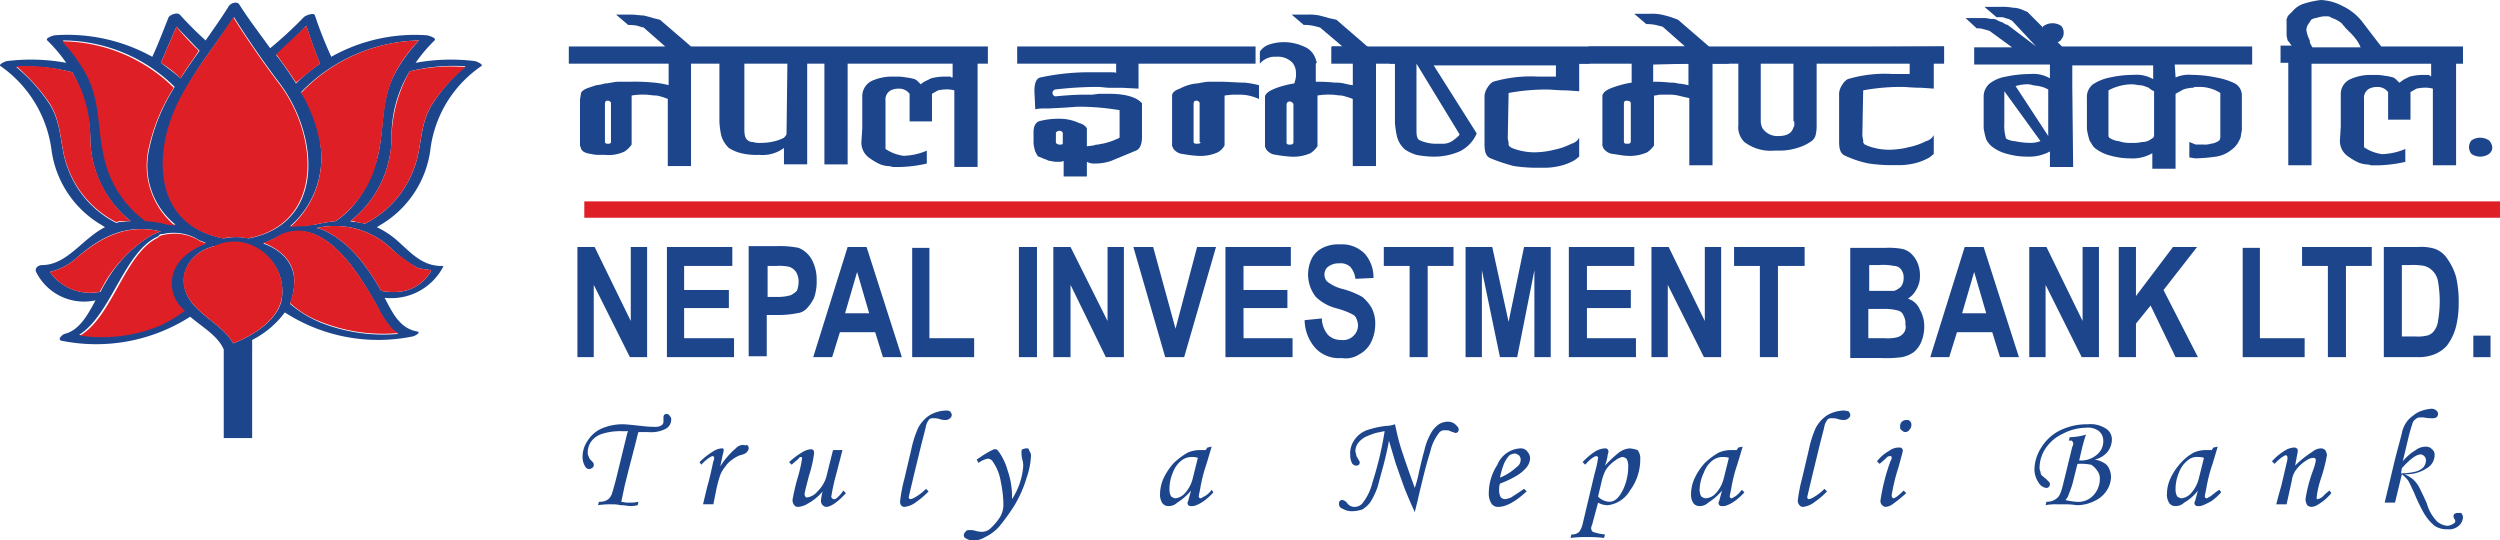 <svg xmlns="http://www.w3.org/2000/svg" viewBox="0 0 306.032 66.159">
  <defs>
    <style>
      .cls-1 {
        fill: #1c458c;
      }

      .cls-2 {
        fill: #de1f26;
      }
    </style>
  </defs>
  <g id="Group_533" data-name="Group 533" transform="translate(0)">
    <g id="Group_211" data-name="Group 211" transform="translate(0)">
      <g id="Group_214" data-name="Group 214" transform="translate(0 0)">
        <path id="Path_66" data-name="Path 66" class="cls-1" d="M58.152,7.363a23.848,23.848,0,0,0-7.269.211A18.789,18.789,0,0,1,53.2,4.835c.316-.316-.843-.632-.948-.632A20.868,20.868,0,0,0,40.559,6.837a50.358,50.358,0,0,1-2-5.057c-.105-.421-1.159,0-1.37.211a48.607,48.607,0,0,1-4.109,3.793C31.71,3.887,30.34,2.1,29.287.41,28.971-.011,28.233.3,28.022.621c-.843,1.37-1.9,2.844-2.844,4.214a44.693,44.693,0,0,1-3.16-3.16c-.316-.316-1.159,0-1.37.316-.632,1.58-1.264,3.266-2,4.846A21.381,21.381,0,0,0,6.742,4.2c-.105,0-1.264.316-.948.632A18.789,18.789,0,0,1,8.112,7.574,23.848,23.848,0,0,0,.842,7.363c-.105,0-1.159.421-.737.632A14.889,14.889,0,0,1,6.321,18.32a12.6,12.6,0,0,0,6.216,9.165c.105.105.211.105.316.211-2.739,1.37-4.635,4.635-7.69,4.635-.421,0-.948.316-.737.843a6.548,6.548,0,0,0,7.269,3.477c-.948,1.791-2,3.687-3.793,4.109-.316.105-.948.737-.316.843a21.336,21.336,0,0,0,15.7-2.95c1.475,1.264,3.371,2.318,4.109,4h0V53.506h3.477V41.5a11.418,11.418,0,0,0,4-3.371,21.071,21.071,0,0,0,15.592,2.95c.211,0,1.264-.527.527-.632-2.107-.421-2.95-2.318-3.9-4.109a7.182,7.182,0,0,0,7.164-3.793c.105-.105-.211-.105-.211-.105-2.423,0-3.793-1.686-5.478-3.16a10.566,10.566,0,0,0-2.423-1.58c.105-.105.211-.105.316-.211a12.6,12.6,0,0,0,6.216-9.165A14.536,14.536,0,0,1,58.89,8c.421-.211-.632-.632-.737-.632M51.3,4.835a19.511,19.511,0,0,0-3.055,4.214c-1.686,3.371-1.159,6.532-2,10.008-.843,3.055-2.423,6.11-5.162,7.9a21.094,21.094,0,0,0-2.528.421c-.316,0-.843.105-1.264.105a10.221,10.221,0,0,0-1.791.105,11.115,11.115,0,0,0,3.793-9.481,14.538,14.538,0,0,0-2.423-6.953A20.77,20.77,0,0,1,51.3,4.835ZM37.5,3.044c.527,1.58,1.053,3.16,1.686,4.635A21.189,21.189,0,0,0,36.24,10.1a40.837,40.837,0,0,0-2.423-3.477C35.081,5.467,36.345,4.308,37.5,3.044ZM28.655,1.991q2.686,4.267,5.689,8.217c4.741,6.426,5.478,17.067-3.9,18.857a7.457,7.457,0,0,0-3.055,0c-8.744-1.686-8.744-10.956-4.951-17.7C24.125,8.1,26.548,5.151,28.655,1.991ZM21.6,3.149c.948.948,1.9,2,2.844,2.95C23.6,7.258,22.86,8.311,22.123,9.47c-.737-.632-1.58-1.264-2.423-1.9ZM7.69,4.835a19.535,19.535,0,0,1,13.7,5.689,22.94,22.94,0,0,0-3.16,7.8,9.239,9.239,0,0,0,3.266,9.06c-.421,0-.737-.105-.948-.105h0a22.814,22.814,0,0,0-2.634-.421,13.057,13.057,0,0,1-5.057-7.8c-.843-3.477-.421-6.637-2-10.008A24.457,24.457,0,0,0,7.69,4.835Zm.632,15.7C7.269,17.9,7.69,15.054,6,12.525A20.051,20.051,0,0,0,2,8.1a21.326,21.326,0,0,1,6.848.632,17.532,17.532,0,0,1,2.212,8.007,12.987,12.987,0,0,0,4.951,10.219c-.421,0-.948.105-1.37.105-.105,0-.316.105-.421.105A12.156,12.156,0,0,1,8.322,20.532ZM6.11,33.174a7.6,7.6,0,0,0,3.477-1.9c3.055-2.634,6.11-4,10.113-3.055a6.444,6.444,0,0,0-1.264.527,15.76,15.76,0,0,0-5.478,5.689,11.492,11.492,0,0,0-.632,1.159A6.071,6.071,0,0,1,6.11,33.174ZM19.595,39.6a18.628,18.628,0,0,1-9.9,1.264c3.9-2.423,5.478-10.114,9.587-12.01.105,0,.105,0,.105-.105a.1.1,0,0,0,.105-.105.633.633,0,0,1,.421-.105,5.9,5.9,0,0,1,4.109.527c.105.105.211.105.316.211h0c.316.105.527.211.843.316-2,.737-3.9,2.107-4.214,4.319a4.606,4.606,0,0,0,1.37,3.9A9.47,9.47,0,0,1,19.595,39.6Zm8.955,2.318c-1.159-2.107-3.9-3.266-5.267-5.267-1.9-2.844-.105-5.9,2.95-6.637h.211a5.965,5.965,0,0,1,8.007,6.742C33.817,39.179,30.972,40.97,28.549,41.918Zm17.8-4.214a10.587,10.587,0,0,0,1.686,2.528,3.2,3.2,0,0,0,.737.527,20.812,20.812,0,0,1-9.481-1.37A14.115,14.115,0,0,1,35.5,37.072a7.461,7.461,0,0,0,.527-2.739c0-2.318-1.686-3.9-3.793-4.635.737-.316,1.37-.632,2-.948C39.822,26.01,44.246,33.911,46.353,37.7Zm1.686-7.269a12.566,12.566,0,0,0,3.055,2.212c.421.211,1.791.211,1.686.421-1.475,2.423-3.793,2.844-6.11,2.423-1.58-2.739-3.477-5.478-6.321-7.058a4.967,4.967,0,0,0-1.58-.632A10,10,0,0,1,48.039,30.435ZM52.99,12.525c-1.686,2.528-1.264,5.373-2.318,8.007a12.237,12.237,0,0,1-6,6.742c-.316-.105-.632-.105-1.053-.211a1.793,1.793,0,0,1-.737-.105,13.13,13.13,0,0,0,5.057-10.324,15.017,15.017,0,0,1,2.212-8.007A21.326,21.326,0,0,1,56.993,8,20.592,20.592,0,0,0,52.99,12.525Z" transform="translate(-0.006 0.116)"/>
        <path id="Path_67" data-name="Path 67" class="cls-2" d="M23.335,5.95A36.31,36.31,0,0,1,20.6,3L18.7,7.425a13.71,13.71,0,0,1,2.423,1.9c.632-1.159,1.475-2.212,2.212-3.371" transform="translate(0.994 0.266)"/>
        <path id="Path_68" data-name="Path 68" class="cls-2" d="M15.911,26.564A13.305,13.305,0,0,1,10.96,16.345,15.017,15.017,0,0,0,8.748,8.339,21.378,21.378,0,0,0,1.9,7.6a22.724,22.724,0,0,1,4,4.425c1.686,2.528,1.264,5.373,2.318,8.007a12.2,12.2,0,0,0,5.9,6.637c.105,0,.316-.105.421-.105h1.37" transform="translate(0.095 0.511)"/>
        <path id="Path_69" data-name="Path 69" class="cls-2" d="M12.362,18.922a13.057,13.057,0,0,0,5.057,7.8,11.436,11.436,0,0,1,2.634.421h0c.211,0,.632.105.948.105a9.548,9.548,0,0,1-3.266-9.06,22.941,22.941,0,0,1,3.16-7.8A19.727,19.727,0,0,0,7.2,4.7a19.512,19.512,0,0,1,3.055,4.214c1.686,3.371,1.264,6.532,2.107,10.008" transform="translate(0.379 0.357)"/>
        <path id="Path_70" data-name="Path 70" class="cls-2" d="M37.473,7.535c-.632-1.58-1.159-3.055-1.686-4.635C34.628,4.059,33.259,5.218,32.1,6.377c.843,1.159,1.686,2.318,2.423,3.477.948-.737,1.9-1.58,2.95-2.318" transform="translate(1.711 0.26)"/>
        <path id="Path_71" data-name="Path 71" class="cls-2" d="M47.969,8.231a17.532,17.532,0,0,0-2.212,8.007A13.13,13.13,0,0,1,40.7,26.562a1.793,1.793,0,0,1,.737.105c.316.105.737.105,1.054.211a12.2,12.2,0,0,0,6-6.742c1.053-2.634.632-5.478,2.318-8.007a20.051,20.051,0,0,1,4-4.425,21.059,21.059,0,0,0-6.848.527" transform="translate(2.171 0.513)"/>
        <path id="Path_72" data-name="Path 72" class="cls-2" d="M35.07,11.026a18.331,18.331,0,0,1,2.423,6.953A11.239,11.239,0,0,1,33.7,27.461a10.221,10.221,0,0,1,1.791-.105c.421-.105.843-.105,1.264-.211a21.1,21.1,0,0,1,2.528-.421,12.7,12.7,0,0,0,5.162-7.9c.843-3.477.421-6.637,2-10.008A17.243,17.243,0,0,1,49.5,4.6,20.434,20.434,0,0,0,35.07,11.026" transform="translate(1.796 0.351)"/>
        <path id="Path_73" data-name="Path 73" class="cls-2" d="M18.126,27.341a6.444,6.444,0,0,1,1.264-.527c-4-.948-7.058.527-10.113,3.055a7.6,7.6,0,0,1-3.477,1.9,5.98,5.98,0,0,0,6.11,2.423c.211-.421.421-.737.632-1.159a16.97,16.97,0,0,1,5.583-5.689" transform="translate(0.304 1.524)"/>
        <path id="Path_74" data-name="Path 74" class="cls-2" d="M20.572,32.581c.316-2.212,2.212-3.582,4.214-4.319-.316-.105-.527-.211-.843-.316h0c-.105-.105-.211-.105-.316-.211a5.9,5.9,0,0,0-4.109-.527c-.105,0-.316.105-.421.105a1828.57,1828.57,0,0,0-.211.211c-4.109,1.9-5.583,9.692-9.587,12.01a18.628,18.628,0,0,0,9.9-1.264,16.952,16.952,0,0,0,2.95-1.791,4.294,4.294,0,0,1-1.58-3.9" transform="translate(0.491 1.552)"/>
        <path id="Path_75" data-name="Path 75" class="cls-2" d="M36.8,26.412a4.966,4.966,0,0,1,1.58.632c2.844,1.58,4.741,4.319,6.321,7.058,2.318.421,4.635,0,6.11-2.423.105-.211-1.264-.211-1.686-.421a20.447,20.447,0,0,1-3.055-2.212A10,10,0,0,0,36.8,26.412" transform="translate(1.962 1.505)"/>
        <path id="Path_76" data-name="Path 76" class="cls-2" d="M32.6,27.227a6.987,6.987,0,0,1-2,.948c2.107.843,3.793,2.318,3.793,4.635a7.913,7.913,0,0,1-.527,2.739,11.469,11.469,0,0,0,3.793,2.318,20.608,20.608,0,0,0,9.481,1.37,2.432,2.432,0,0,1-.737-.527,10.586,10.586,0,0,1-1.686-2.528C42.61,32.494,38.185,24.593,32.6,27.227" transform="translate(1.63 1.533)"/>
        <path id="Path_77" data-name="Path 77" class="cls-2" d="M21.323,11.276c-3.793,6.742-3.793,16.013,4.951,17.7a7.457,7.457,0,0,1,3.055,0c9.376-1.791,8.639-12.537,3.9-18.857q-3-3.951-5.689-8.217c-2,3.16-4.425,6.11-6.216,9.376" transform="translate(1.005 0.207)"/>
        <path id="Path_78" data-name="Path 78" class="cls-2" d="M25.3,28.423h0c-.105,0-.105,0-.211.105-3.055.737-4.951,3.793-2.95,6.637,1.37,2,4.109,3.16,5.267,5.267,2.423-.948,5.267-2.739,5.9-5.267.948-4.319-3.477-8.639-8.007-6.742" transform="translate(1.134 1.601)"/>
        <rect id="Rectangle_3" data-name="Rectangle 3" class="cls-2" width="234.507" height="2.002" transform="translate(71.526 24.652)"/>
        <path id="Path_79" data-name="Path 79" class="cls-1" d="M69.1,33.235l4.425,8.849h2.107V28.6h-2v9.06L69.207,28.6H67.1V42.085h2Z" transform="translate(3.583 1.635)"/>
        <path id="Path_80" data-name="Path 80" class="cls-1" d="M85.717,39.767h-6.11V36.08h5.478V33.867H79.607v-2.95h5.9V28.6H77.5V42.085h8.217Z" transform="translate(4.139 1.635)"/>
        <path id="Path_81" data-name="Path 81" class="cls-1" d="M94.058,36.19a5.106,5.106,0,0,0,.948-1.37,5.919,5.919,0,0,0,.316-2.107,5.132,5.132,0,0,0-.632-2.634,3.274,3.274,0,0,0-1.58-1.37,12.011,12.011,0,0,0-2.634-.211H87V41.985h2.212V36.928h1.475a11.179,11.179,0,0,0,2.212-.211,1.921,1.921,0,0,0,1.159-.527m-1.9-1.686a5.411,5.411,0,0,1-1.686.211H89.318V30.923h1.054a6.065,6.065,0,0,1,1.58.105,1.638,1.638,0,0,1,.843.632,2.247,2.247,0,0,1,.316,1.264,3.116,3.116,0,0,1-.211,1.053A3.2,3.2,0,0,1,92.162,34.5Z" transform="translate(4.647 1.63)"/>
        <path id="Path_82" data-name="Path 82" class="cls-1" d="M101.032,28.6H98.714L94.5,42.085h2.318l.948-3.055h4.319l.948,3.055h2.318ZM98.4,36.712l1.475-5.057,1.475,5.057Z" transform="translate(5.048 1.635)"/>
        <path id="Path_83" data-name="Path 83" class="cls-1" d="M113.585,39.762h-5.478V28.7H106V42.079h7.585Z" transform="translate(5.663 1.64)"/>
        <rect id="Rectangle_4" data-name="Rectangle 4" class="cls-1" width="2.212" height="13.485" transform="translate(124.727 30.235)"/>
        <path id="Path_84" data-name="Path 84" class="cls-1" d="M129.037,37.66l-4.53-9.06H122.4V42.085h2.107V33.235l4.319,8.849h2.212V28.6h-2Z" transform="translate(6.541 1.635)"/>
        <path id="Path_85" data-name="Path 85" class="cls-1" d="M136.862,38.608,134.123,28.6H131.7l3.9,13.485h2.318l3.9-13.485H139.5Z" transform="translate(7.038 1.635)"/>
        <path id="Path_86" data-name="Path 86" class="cls-1" d="M144.612,36.08h5.373V33.867h-5.373v-2.95h5.794V28.6H142.4V42.085h8.217V39.767h-6Z" transform="translate(7.61 1.635)"/>
        <path id="Path_87" data-name="Path 87" class="cls-1" d="M158.237,41.785a3.328,3.328,0,0,0,1.475-1.475,4.794,4.794,0,0,0,.527-2.107,4.178,4.178,0,0,0-.421-2.107,4.989,4.989,0,0,0-1.159-1.37,10.3,10.3,0,0,0-2.318-.948,4.982,4.982,0,0,1-2-.948,1.282,1.282,0,0,1,0-1.686,2.084,2.084,0,0,1,1.475-.527,1.787,1.787,0,0,1,1.369.421,2.734,2.734,0,0,1,.632,1.475l2.212-.105a4.36,4.36,0,0,0-1.053-2.95,3.888,3.888,0,0,0-3.055-1.159,4.178,4.178,0,0,0-2.107.421,2.882,2.882,0,0,0-1.37,1.37,4.449,4.449,0,0,0,.527,4.635,5.627,5.627,0,0,0,2.423,1.37,10.179,10.179,0,0,1,1.791.632c.421.211.632.316.738.632a1.985,1.985,0,0,1,.211.843,1.744,1.744,0,0,1-.527,1.264,1.813,1.813,0,0,1-1.58.527,2.144,2.144,0,0,1-1.58-.632,3.205,3.205,0,0,1-.737-2l-2.107.211a5.223,5.223,0,0,0,1.37,3.477,3.918,3.918,0,0,0,3.161,1.159,2.966,2.966,0,0,0,2.107-.421" transform="translate(8.103 1.619)"/>
        <path id="Path_88" data-name="Path 88" class="cls-1" d="M163.96,42.085h2.212V30.918h3.161V28.6H160.8v2.318h3.16Z" transform="translate(8.595 1.635)"/>
        <path id="Path_89" data-name="Path 89" class="cls-1" d="M175.567,37.765l-2-9.165H170.3V42.085h2V31.444l2.212,10.64h2.107l2.107-10.64v10.64h2V28.6h-3.266Z" transform="translate(9.103 1.635)"/>
        <path id="Path_90" data-name="Path 90" class="cls-1" d="M190.517,39.767h-6V36.08h5.373V33.867h-5.373v-2.95h5.794V28.6H182.3V42.085h8.217Z" transform="translate(9.745 1.635)"/>
        <path id="Path_91" data-name="Path 91" class="cls-1" d="M200.433,42.085V28.6h-2v9.06l-4.425-9.06H191.9V42.085h2V33.235l4.425,8.849Z" transform="translate(10.258 1.635)"/>
        <path id="Path_92" data-name="Path 92" class="cls-1" d="M210.138,28.6H201.5v2.318h3.16V42.085h2.212V30.918h3.266Z" transform="translate(10.772 1.635)"/>
        <path id="Path_93" data-name="Path 93" class="cls-1" d="M222.058,34.916a2.8,2.8,0,0,0,1.053-1.159,3.091,3.091,0,0,0,.421-1.686,3.849,3.849,0,0,0-.316-1.58,3.3,3.3,0,0,0-.843-1.159,2.339,2.339,0,0,0-1.159-.527,9.125,9.125,0,0,0-1.9-.105H215V42.185h3.687a14.347,14.347,0,0,0,2.634-.105,3.694,3.694,0,0,0,1.475-.632,3.209,3.209,0,0,0,.948-1.37,4.922,4.922,0,0,0,.316-1.791,4.034,4.034,0,0,0-.527-2,2.354,2.354,0,0,0-1.475-1.37m-4.846-4.109h1.264a7.086,7.086,0,0,1,1.9.105,1.094,1.094,0,0,1,.843.421,1.572,1.572,0,0,1,.316,1.053,1.779,1.779,0,0,1-.316,1.053,2.293,2.293,0,0,1-.843.527h-3.055v-3.16Zm4.319,8.323a1.448,1.448,0,0,1-.843.527,4.789,4.789,0,0,1-1.475.105h-2V36.18H219a6.035,6.035,0,0,1,1.9.211.95.95,0,0,1,.632.632,1.733,1.733,0,0,1,.211,1.053A1.151,1.151,0,0,1,221.532,39.13Z" transform="translate(11.494 1.64)"/>
        <path id="Path_94" data-name="Path 94" class="cls-1" d="M228.514,28.6,224.3,42.085h2.318l.948-3.055h4.319l.948,3.055h2.318L230.831,28.6h-2.317Zm-.316,8.112,1.475-5.057,1.475,5.057Z" transform="translate(11.991 1.635)"/>
        <path id="Path_95" data-name="Path 95" class="cls-1" d="M237.8,33.235l4.425,8.849h2.107V28.6h-2v9.06l-4.425-9.06H235.8V42.085h2Z" transform="translate(12.606 1.635)"/>
        <path id="Path_96" data-name="Path 96" class="cls-1" d="M255.892,42.085l-4.214-8.217,4.109-5.267h-2.95l-4.53,6v-6H246.2V42.085h2.107V37.976l1.791-2.212,3.055,6.321Z" transform="translate(13.163 1.635)"/>
        <path id="Path_97" data-name="Path 97" class="cls-1" d="M268.185,39.762h-5.478V28.7H260.6V42.079h7.585Z" transform="translate(13.933 1.64)"/>
        <path id="Path_98" data-name="Path 98" class="cls-1" d="M267.5,30.918h3.16V42.085h2.213V30.918h3.16V28.6H267.5Z" transform="translate(14.302 1.635)"/>
        <path id="Path_99" data-name="Path 99" class="cls-1" d="M283.11,41.769a4.166,4.166,0,0,0,1.58-1.053,6.492,6.492,0,0,0,1.159-2.423,11.755,11.755,0,0,0,.316-2.844,13.3,13.3,0,0,0-.316-3.16,7.174,7.174,0,0,0-1.053-2.212,3.046,3.046,0,0,0-1.58-1.264,5.872,5.872,0,0,0-2.107-.211H277V42.085h4.108a5.311,5.311,0,0,0,2-.316m-3.9-2V30.812h.948a7.537,7.537,0,0,1,1.791.105,2.186,2.186,0,0,1,1.054.632,2.4,2.4,0,0,1,.632,1.264,14.036,14.036,0,0,1,0,4.846,2.375,2.375,0,0,1-.527,1.264,1.448,1.448,0,0,1-.843.527,4.754,4.754,0,0,1-1.37.105h-1.686Z" transform="translate(14.81 1.635)"/>
        <rect id="Rectangle_5" data-name="Rectangle 5" class="cls-1" width="2.107" height="2.634" transform="translate(302.766 41.086)"/>
        <path id="Path_100" data-name="Path 100" class="cls-1" d="M78.024,48a.387.387,0,0,0-.316.105c-.105.105-.105.211-.105.421v.421a.548.548,0,0,1-.211.421,1.228,1.228,0,0,1-.737.211,12.434,12.434,0,0,1-1.686-.105c-1.053-.105-1.9-.211-2.318-.211a6.505,6.505,0,0,0-2.634.527,3.832,3.832,0,0,0-1.686,1.475,3.4,3.4,0,0,0-.632,1.9,2.246,2.246,0,0,0,.316,1.264.579.579,0,0,0,.527.316.8.8,0,0,0,.421-.211.387.387,0,0,0,.105-.316c0-.211-.105-.316-.316-.527a.963.963,0,0,1-.316-.527.634.634,0,0,1-.105-.421,2.317,2.317,0,0,1,.421-1.37,2.675,2.675,0,0,1,1.37-.948,7.5,7.5,0,0,1,2.423-.316h.737l-.105.211-1.053,4.319c-.421,1.791-.737,2.844-.843,3.16a1.619,1.619,0,0,1-.421.632,1.694,1.694,0,0,1-1.159.316l-.105.421a9.641,9.641,0,0,1,1.686-.105,3.952,3.952,0,0,1,1.053.105c.527,0,.948.105,1.159.105a3.628,3.628,0,0,0,.948-.105l.105-.421a4.321,4.321,0,0,1-1.159.105,3.629,3.629,0,0,1-.948-.105l.421-2,.421-1.686.737-2.844c.316-1.159.421-1.791.527-2h1.159a3.891,3.891,0,0,0,2.212-.421,1.282,1.282,0,0,0,.632-1.053.58.58,0,0,0-.211-.527c0-.105-.211-.211-.316-.211" transform="translate(3.615 2.673)"/>
        <path id="Path_101" data-name="Path 101" class="cls-1" d="M86.567,51.6a1.259,1.259,0,0,0-.843.421,9.582,9.582,0,0,0-1.9,2.212l.316-1.475a1.844,1.844,0,0,0,.105-.527c0-.105,0-.105-.105-.211h-.105a2.22,2.22,0,0,0-1.159.421,8.308,8.308,0,0,0-1.58,1.264l.211.316a5.328,5.328,0,0,1,.948-.843c.211-.105.316-.211.421-.211a.227.227,0,0,1,.211.211,1.05,1.05,0,0,1-.105.421c-.211.948-.421,2-.737,3.055l-.527,2.212h1.264l.316-1.58a15.458,15.458,0,0,1,.527-2,3.944,3.944,0,0,1,.632-1.053,3.1,3.1,0,0,1,.843-.843,3.789,3.789,0,0,1,.948-.527c.421-.105.737-.211.843-.421a.547.547,0,0,0,.211-.421.421.421,0,0,0-.211-.421c-.211.105-.316,0-.527,0" transform="translate(4.342 2.865)"/>
        <path id="Path_102" data-name="Path 102" class="cls-1" d="M97.494,58.1a.387.387,0,0,1-.316.105c-.105,0-.105,0-.211-.105s-.105-.105-.105-.211a26.17,26.17,0,0,1,.632-2.844l.737-2.844H97.073l-.843,3.371a4.124,4.124,0,0,1-1.053,1.686A2.012,2.012,0,0,1,93.912,58c-.105,0-.211,0-.211-.105a.387.387,0,0,1-.105-.316c0-.211.211-.948.527-2.212a15.721,15.721,0,0,0,.632-2.739c0-.211,0-.316-.105-.421a.387.387,0,0,0-.316-.105,2.426,2.426,0,0,0-.948.316A9.735,9.735,0,0,0,91.7,53.68l.316.316c.421-.421.737-.632.843-.737.105-.211.211-.211.316-.211s.105.105.105.211a17.326,17.326,0,0,1-.527,2.318c-.316,1.053-.421,1.686-.527,2.107,0,.211-.105.421-.105.632a.891.891,0,0,0,.211.632.547.547,0,0,0,.421.211,2.512,2.512,0,0,0,1.264-.421,6.39,6.39,0,0,0,1.791-1.475,5.438,5.438,0,0,0-.211,1.159.731.731,0,0,0,.632.737c.527,0,1.37-.527,2.423-1.686l-.316-.316a4.087,4.087,0,0,1-.843.948" transform="translate(4.899 2.892)"/>
        <path id="Path_103" data-name="Path 103" class="cls-1" d="M110.289,47.6a4.357,4.357,0,0,0-2,.527,4.278,4.278,0,0,0-1.475,1.58,12.685,12.685,0,0,0-.843,2.634l-.843,3.582a18.368,18.368,0,0,0-.527,2.739.79.79,0,0,0,.105.527.547.547,0,0,0,.422.211,2.8,2.8,0,0,0,1.475-.632,9.168,9.168,0,0,0,1.475-1.264l-.316-.316a5.972,5.972,0,0,1-1.37,1.054,1.78,1.78,0,0,1-.527.211.227.227,0,0,1-.211-.211c0-.105.211-.948.632-2.739l.843-3.477c.316-1.264.527-2,.632-2.528a2.017,2.017,0,0,1,.421-.843.79.79,0,0,1,.527-.105,2.057,2.057,0,0,1,.737.105,2.057,2.057,0,0,0,.737.105.8.8,0,0,0,.527-.211.547.547,0,0,0,.211-.421.8.8,0,0,0-.211-.421,1.09,1.09,0,0,0-.421-.105" transform="translate(5.589 2.651)"/>
        <path id="Path_104" data-name="Path 104" class="cls-1" d="M119.585,52c-.105,0-.316.105-.421.105-.105.105-.105.211-.105.421a2.965,2.965,0,0,0,.105.843,2.617,2.617,0,0,1,.105.843,8.532,8.532,0,0,1-1.37,4v-.527a9.677,9.677,0,0,0-.527-2.95,7.417,7.417,0,0,0-1.159-2.423c-.105-.105-.211-.211-.316-.211a.8.8,0,0,0-.421.105,10.937,10.937,0,0,0-1.264.737l-.632.421.211.421a2.637,2.637,0,0,1,1.159-.527.762.762,0,0,1,.632.421,5.806,5.806,0,0,1,.948,2.423,14.553,14.553,0,0,1,.316,2.739,2.973,2.973,0,0,1-.421,1.58,7.254,7.254,0,0,1-1.159,1.37,1.509,1.509,0,0,1-1.053.421,2.78,2.78,0,0,1-.738-.105,2.057,2.057,0,0,0-.737-.105c-.211,0-.421,0-.527.211a.548.548,0,0,0-.211.421c0,.211.105.316.316.421a1.632,1.632,0,0,0,.843.211,2.633,2.633,0,0,0,1.475-.421,5.376,5.376,0,0,0,1.686-1.264,25.269,25.269,0,0,0,1.9-2.634,14.945,14.945,0,0,0,1.475-3.371,9.642,9.642,0,0,0,.527-2.634.89.89,0,0,0-.211-.632c0-.316-.211-.316-.421-.316" transform="translate(5.984 2.887)"/>
        <path id="Path_105" data-name="Path 105" class="cls-1" d="M140.173,57.91c-.211.105-.316.211-.421.211a.227.227,0,0,1-.211-.211c0-.211.105-.527.211-1.159a18.58,18.58,0,0,1,.737-2.844l.632-2.107-.527.105-.211.316h-.527a3.694,3.694,0,0,0-1.686.316,8.8,8.8,0,0,0-1.686,1.264,7.453,7.453,0,0,0-1.264,1.9,4.783,4.783,0,0,0-.421,1.9,1.893,1.893,0,0,0,.316,1.159.956.956,0,0,0,.737.316,1.509,1.509,0,0,0,1.054-.421,7.374,7.374,0,0,0,1.685-1.475l-.316,1.159c0,.105-.105.211-.105.316a.373.373,0,0,0,.421.421,1.336,1.336,0,0,0,.632-.105,4.269,4.269,0,0,0,.948-.527,6.933,6.933,0,0,0,1.159-1.053l-.211-.316a2.488,2.488,0,0,1-.948.843M138.8,55.7a4.144,4.144,0,0,1-.948,1.791,1.83,1.83,0,0,1-1.159.632c-.211,0-.316-.105-.527-.211a1.631,1.631,0,0,1-.211-.843,5.022,5.022,0,0,1,.421-2.107,3.33,3.33,0,0,1,1.053-1.475,2.024,2.024,0,0,1,1.264-.421,2.057,2.057,0,0,1,.737.105Z" transform="translate(7.204 2.876)"/>
        <path id="Path_106" data-name="Path 106" class="cls-1" d="M168.979,48.9a2.124,2.124,0,0,0-1.159.316,3.16,3.16,0,0,0-.948,1.053,7.476,7.476,0,0,0-.843,2.212q-.158.474-.632,2.528a15.459,15.459,0,0,1-.527,2c-.843-2.318-1.37-3.9-1.58-4.53a22.9,22.9,0,0,1-.632-2.318l-.211-.948a3.787,3.787,0,0,1-1.159.211,10.961,10.961,0,0,0-2.318.527,3.167,3.167,0,0,0-1.475,1.159,2.875,2.875,0,0,0-.527,1.9,2.1,2.1,0,0,0,.211.948.579.579,0,0,0,.527.316.372.372,0,0,0,.421-.421c0-.105-.105-.211-.211-.421s-.211-.316-.211-.421c0-.211-.105-.316-.105-.527a1.7,1.7,0,0,1,.316-.948,2.84,2.84,0,0,1,.843-.737,9.425,9.425,0,0,1,1.37-.527c.527-.105.948-.211,1.053-.211a41.929,41.929,0,0,1-1.475,6.216,6.683,6.683,0,0,1-1.264,2.634,1.287,1.287,0,0,1-.948.421,1.115,1.115,0,0,1-.948-.527.963.963,0,0,0-.527-.316.372.372,0,0,0-.421.421.578.578,0,0,0,.421.632,2.247,2.247,0,0,0,1.264.316,4.48,4.48,0,0,0,1.159-.211,3.413,3.413,0,0,0,.948-.843,8.288,8.288,0,0,0,.843-1.686c.105-.211.316-1.159.737-2.634.421-1.58.632-2.634.737-3.266l.843,2.844c.421,1.159.737,2.107,1.053,2.95.211.527.632,1.58,1.264,2.95l.316-1.264c.632-2.739,1.159-4.846,1.58-6.11a5.63,5.63,0,0,1,1.159-2.423.889.889,0,0,1,.737-.211h.316a4.419,4.419,0,0,0,.527.211c.105,0,.211.105.316.105a.372.372,0,0,0,.421-.421c0-.211-.105-.316-.316-.527a1.287,1.287,0,0,0-.948-.421" transform="translate(8.317 2.721)"/>
        <path id="Path_107" data-name="Path 107" class="cls-1" d="M176.9,52a3.192,3.192,0,0,0-2.844,2A6.353,6.353,0,0,0,173,57.478a2.247,2.247,0,0,0,.316,1.264.958.958,0,0,0,.843.421q1.422,0,3.477-1.9l-.316-.316c-.737.527-1.264.843-1.58,1.054a2.68,2.68,0,0,1-.737.211.8.8,0,0,1-.527-.211,1.632,1.632,0,0,1-.211-.843,2.32,2.32,0,0,1,.105-.843,12.222,12.222,0,0,0,2-.948,4.665,4.665,0,0,0,1.264-1.053,1.872,1.872,0,0,0,.422-1.053,1.2,1.2,0,0,0-.316-.843A.958.958,0,0,0,176.9,52m-.527,2.318a6.565,6.565,0,0,1-2,1.264,8.9,8.9,0,0,1,.527-1.791,3.675,3.675,0,0,1,.632-.948,1.5,1.5,0,0,1,.632-.211c.211,0,.316.105.527.211a.8.8,0,0,1,.211.527A1.106,1.106,0,0,1,176.371,54.318Z" transform="translate(9.247 2.887)"/>
        <path id="Path_108" data-name="Path 108" class="cls-1" d="M189.769,52a2.481,2.481,0,0,0-1.37.527,16.443,16.443,0,0,0-1.685,1.58,6.527,6.527,0,0,0,.316-1.159c0-.211.105-.316.105-.527a.372.372,0,0,0-.421-.421,2.512,2.512,0,0,0-1.264.421,7.867,7.867,0,0,0-1.475,1.264l.316.316c.632-.737,1.159-1.053,1.37-1.053a.227.227,0,0,1,.211.211,12.945,12.945,0,0,1-.421,1.9l-1.475,6.216a2.7,2.7,0,0,1-.422.948,1.287,1.287,0,0,1-.948.316l-.105.421a14.917,14.917,0,0,1,2-.105,17.237,17.237,0,0,1,2.107.105l.105-.421a6.441,6.441,0,0,1-1.475-.316.547.547,0,0,1-.211-.421.8.8,0,0,1,.105-.421l.737-2.739a2.4,2.4,0,0,0,1.159.316,3.618,3.618,0,0,0,2.739-1.791,6.312,6.312,0,0,0,1.264-3.793,1.694,1.694,0,0,0-.316-1.159,3.909,3.909,0,0,0-.948-.211m-.843,5.057c-.527,1.053-1.054,1.475-1.686,1.475a2.04,2.04,0,0,1-1.369-.632l.421-1.791a5.587,5.587,0,0,1,.527-1.475,4.044,4.044,0,0,1,1.159-1.159,2.075,2.075,0,0,1,.843-.421.8.8,0,0,1,.527.211,1.522,1.522,0,0,1,.211.737A6.638,6.638,0,0,1,188.926,57.057Z" transform="translate(9.755 2.887)"/>
        <path id="Path_109" data-name="Path 109" class="cls-1" d="M201.873,57.91c-.211.105-.316.211-.421.211a.227.227,0,0,1-.211-.211c0-.211.105-.527.211-1.159a18.582,18.582,0,0,1,.737-2.844l.632-2.107-.527.105-.211.316h-.527a3.693,3.693,0,0,0-1.685.316,8.79,8.79,0,0,0-1.686,1.264,7.456,7.456,0,0,0-1.264,1.9,4.784,4.784,0,0,0-.421,1.9,1.892,1.892,0,0,0,.316,1.159.956.956,0,0,0,.737.316,1.51,1.51,0,0,0,1.054-.421,7.376,7.376,0,0,0,1.685-1.475l-.316,1.159c0,.105-.105.211-.105.316a.372.372,0,0,0,.421.421,1.336,1.336,0,0,0,.632-.105,4.268,4.268,0,0,0,.948-.527,6.937,6.937,0,0,0,1.159-1.053l-.316-.316a3.206,3.206,0,0,1-.843.843M200.5,55.7a4.143,4.143,0,0,1-.948,1.791,1.821,1.821,0,0,1-1.264.632c-.211,0-.316-.105-.527-.211a1.632,1.632,0,0,1-.211-.843,5.183,5.183,0,0,1,.527-2.107,3.331,3.331,0,0,1,1.054-1.475,2.024,2.024,0,0,1,1.264-.421,2.057,2.057,0,0,1,.737.105Z" transform="translate(10.504 2.876)"/>
        <path id="Path_110" data-name="Path 110" class="cls-1" d="M214.589,47.6a4.357,4.357,0,0,0-2,.527,4.278,4.278,0,0,0-1.475,1.58,12.683,12.683,0,0,0-.843,2.634l-.843,3.582a18.371,18.371,0,0,0-.527,2.739.8.8,0,0,0,.211.527.547.547,0,0,0,.421.211,2.8,2.8,0,0,0,1.475-.632,9.172,9.172,0,0,0,1.475-1.264l-.316-.316A5.972,5.972,0,0,1,210.8,58.24a1.781,1.781,0,0,1-.527.211.227.227,0,0,1-.211-.211c0-.105.211-.948.632-2.739l.843-3.477c.316-1.264.527-2,.632-2.528a2.018,2.018,0,0,1,.422-.843.789.789,0,0,1,.527-.105,2.057,2.057,0,0,1,.738.105,2.057,2.057,0,0,0,.737.105.8.8,0,0,0,.527-.211.547.547,0,0,0,.211-.421.8.8,0,0,0-.211-.421,4.561,4.561,0,0,0-.527-.105" transform="translate(11.168 2.651)"/>
        <path id="Path_111" data-name="Path 111" class="cls-1" d="M220.1,58.116A.1.1,0,0,1,220,58.01a.368.368,0,0,1-.105-.211,23.2,23.2,0,0,1,.843-3.477c.316-1.159.527-1.9.527-2a.387.387,0,0,0-.105-.316c-.105-.105-.211-.105-.421-.105a1.961,1.961,0,0,0-1.159.421,4.957,4.957,0,0,0-1.475,1.264l.316.316a11.09,11.09,0,0,0,.948-.843.633.633,0,0,1,.421-.105c.105,0,.105.105.105.211a.387.387,0,0,1-.105.316,24.457,24.457,0,0,0-1.264,4.951.731.731,0,0,0,.632.737,1.681,1.681,0,0,0,.843-.316,19.2,19.2,0,0,0,1.686-1.37l-.316-.316q-.948.948-1.264.948" transform="translate(11.66 2.881)"/>
        <path id="Path_112" data-name="Path 112" class="cls-1" d="M221.537,48.7a.8.8,0,0,0-.527.211.774.774,0,0,0-.211.632c0,.211,0,.316.211.421a.547.547,0,0,0,.421.211.579.579,0,0,0,.527-.316.774.774,0,0,0,.211-.632.548.548,0,0,0-.211-.421c-.105-.105-.211-.105-.421-.105" transform="translate(11.804 2.71)"/>
        <path id="Path_113" data-name="Path 113" class="cls-1" d="M245.355,52.571a2.518,2.518,0,0,0,.527-1.475,1.535,1.535,0,0,0-.737-1.37,3.458,3.458,0,0,0-2.212-.527,7.491,7.491,0,0,0-3.371.737,5.6,5.6,0,0,0-2.318,2.107,5.166,5.166,0,0,0-.843,2.634,2.914,2.914,0,0,0,.527,1.686,1.274,1.274,0,0,0,.948.632.449.449,0,0,0,.316-.737l-.422-.421c-.211-.105-.316-.316-.421-.316a.8.8,0,0,1-.211-.527.949.949,0,0,1-.105-.527,4.258,4.258,0,0,1,.737-2.318,5.053,5.053,0,0,1,2.107-1.791,6.329,6.329,0,0,1,2.844-.737,2.186,2.186,0,0,1,1.58.421,1.509,1.509,0,0,1,.527,1.159,2.1,2.1,0,0,1-.737,1.686,2.968,2.968,0,0,1-2.212.737l.421-1.791c.105-.316.211-.843.421-1.37a7.156,7.156,0,0,1-2,.316l-.105.421h.211c.105,0,.211,0,.211.105.105.105.105.105.105.211a.634.634,0,0,1-.105.421l-1.159,4.741c-.21.843-.421,1.37-.737,1.58a1.781,1.781,0,0,1-1.264.421l-.105.421A6.477,6.477,0,0,1,239.244,59H240.3c.737,0,1.159.105,1.369.105a4.8,4.8,0,0,0,2.107-.527,3.5,3.5,0,0,0,1.475-1.264,3.183,3.183,0,0,0,.527-1.686,2.516,2.516,0,0,0-.211-.948,1.417,1.417,0,0,0-.632-.737,2.968,2.968,0,0,0-1.159-.421,2.894,2.894,0,0,0,1.58-.948m-1.264,2.318a1.471,1.471,0,0,1,.316.948,2.956,2.956,0,0,1-.737,2,2.531,2.531,0,0,1-2.212.843,7.775,7.775,0,0,1-1.264-.211,1.7,1.7,0,0,0,.421-.737,11.36,11.36,0,0,0,.632-2l.421-1.686a6.551,6.551,0,0,1,1.686.105A2.461,2.461,0,0,1,244.091,54.889Z" transform="translate(12.639 2.737)"/>
        <path id="Path_114" data-name="Path 114" class="cls-1" d="M257.067,57.91c-.21.105-.316.211-.421.211a.227.227,0,0,1-.211-.211c0-.211.105-.527.211-1.159a18.572,18.572,0,0,1,.737-2.844l.632-2.107-.527.105-.211.316h-.527a3.7,3.7,0,0,0-1.686.316,5.969,5.969,0,0,0-1.58,1.264,7.447,7.447,0,0,0-1.264,1.9,4.781,4.781,0,0,0-.421,1.9,1.892,1.892,0,0,0,.316,1.159.956.956,0,0,0,.737.316,1.51,1.51,0,0,0,1.054-.421,5.679,5.679,0,0,0,1.685-1.475l-.316,1.159c0,.105-.105.211-.105.316a.372.372,0,0,0,.421.421,1.335,1.335,0,0,0,.632-.105,9.731,9.731,0,0,0,1.054-.527,6.933,6.933,0,0,0,1.159-1.053l-.211-.316c-.527.316-.843.632-1.159.843M255.7,55.7a4.141,4.141,0,0,1-.948,1.791,1.83,1.83,0,0,1-1.159.632c-.211,0-.316-.105-.527-.211a1.632,1.632,0,0,1-.211-.843,5.023,5.023,0,0,1,.421-2.107,3.333,3.333,0,0,1,1.054-1.475,1.679,1.679,0,0,1,1.264-.421,2.057,2.057,0,0,1,.737.105Z" transform="translate(13.462 2.876)"/>
        <path id="Path_115" data-name="Path 115" class="cls-1" d="M270.321,57.8a1.326,1.326,0,0,1-.737.421c-.105,0-.105,0-.105-.105V57.9A11.792,11.792,0,0,1,270,55.693a21.33,21.33,0,0,0,.632-2.318,4.564,4.564,0,0,1,.105-.527,1.5,1.5,0,0,0-.211-.632.805.805,0,0,0-.527-.211,1.7,1.7,0,0,0-1.054.421,12.286,12.286,0,0,0-2.107,1.686l.316-1.686v-.211c0-.105,0-.105-.105-.211-.105,0-.105-.105-.316-.105a2.355,2.355,0,0,0-1.053.316A7.247,7.247,0,0,0,264,53.586l.316.316a6.826,6.826,0,0,1,.948-.843c.211-.105.316-.211.421-.211a.227.227,0,0,1,.211.211v.316l-.738,3.16c-.21.737-.421,1.475-.632,2.318h1.264l.632-2.844a2.831,2.831,0,0,1,.527-1.37,4.487,4.487,0,0,1,1.264-1.159,1.68,1.68,0,0,1,.843-.316.279.279,0,0,1,.316.316,6.525,6.525,0,0,1-.316,1.159,17.63,17.63,0,0,0-.948,3.582,1.522,1.522,0,0,0,.211.737.8.8,0,0,0,.527.211,1.682,1.682,0,0,0,.843-.316,6.122,6.122,0,0,0,1.58-1.37l-.211-.316a4.575,4.575,0,0,0-.737.632" transform="translate(14.115 2.881)"/>
        <path id="Path_116" data-name="Path 116" class="cls-1" d="M285.949,60.147c-.105,0-.211.105-.316.105a.527.527,0,0,0,0,.632.387.387,0,0,1,.105.316q0,.158-.316.316a1.5,1.5,0,0,1-.632.211,2.189,2.189,0,0,1-1.264-.527,5.023,5.023,0,0,1-1.264-2.212c-.421-.948-.737-1.58-.948-2a3.7,3.7,0,0,0-.737-.948,4.606,4.606,0,0,0-1.053-.632,4.485,4.485,0,0,0,2.739-.737,1.857,1.857,0,0,0,.948-1.58.82.82,0,0,0-.316-.737.956.956,0,0,0-.737-.316,2.024,2.024,0,0,0-1.264.421,6.112,6.112,0,0,0-1.58,1.37l.632-2.634a17.967,17.967,0,0,1,.527-1.9.967.967,0,0,1,.421-.632.8.8,0,0,1,.527-.211h.421a4.839,4.839,0,0,0,1.054.105.95.95,0,0,0,.527-.105.527.527,0,0,0,0-.843.891.891,0,0,0-.632-.211,4.638,4.638,0,0,0-1.053.211,3.164,3.164,0,0,0-1.159.632,3.205,3.205,0,0,0-.843.843,3.518,3.518,0,0,0-.527,1.264c-.105.527-.527,1.9-1.053,4.109L277.1,58.883h1.264l.843-3.477a4.863,4.863,0,0,1,.737.737c.211.316.421.843.737,1.475a21.212,21.212,0,0,0,1.264,2.634,6.1,6.1,0,0,0,1.264,1.475,2.745,2.745,0,0,0,1.581.421,1.787,1.787,0,0,0,1.369-.421,1.463,1.463,0,0,0,.527-1.053c0-.211-.105-.316-.211-.527h-.527M279.1,55.3l.105-.632c1.054-1.159,1.791-1.686,2.318-1.686a.731.731,0,0,1,.632.737,1.4,1.4,0,0,1-.316.843,2.037,2.037,0,0,1-.948.527A7.565,7.565,0,0,1,279.1,55.3Z" transform="translate(14.815 2.641)"/>
        <path id="Path_117" data-name="Path 117" class="cls-1" d="M289.323,16.216a1.3,1.3,0,0,1,.421.843.958.958,0,0,1-.421.843,1.914,1.914,0,0,1-2.107,0,1.282,1.282,0,0,1,0-1.686,1.914,1.914,0,0,1,2.107,0" transform="translate(15.34 0.956)"/>
        <path id="Path_118" data-name="Path 118" class="cls-1" d="M142.2,9.4h-1.264a3.952,3.952,0,0,0-1.053.105c-.211,0-.421.105-.737.105a5.591,5.591,0,0,0-2,.632c-.632.211-.948.527-.948.843V17.2c0,.105.105.211.105.316a1.634,1.634,0,0,0,1.264.737,14.427,14.427,0,0,0,1.686.211,5.2,5.2,0,0,0,2.528-.421,2.156,2.156,0,0,0,.843-.843v-6.11a8.517,8.517,0,0,1,1.686-.105,5.13,5.13,0,0,1,1.264.105,5.943,5.943,0,0,1,1.264.421V9.821a11.517,11.517,0,0,0-1.791-.316c-.948,0-1.9-.105-2.844-.105m-2.528,7.374c0,.211-.211.211-.527.211-.211,0-.316-.105-.316-.211V12.139c0-.316.105-.421.316-.421a.387.387,0,0,1,.316.105c.105.105.105.105.105.211v4.741Z" transform="translate(7.279 0.608)"/>
        <path id="Path_119" data-name="Path 119" class="cls-1" d="M147.382,5.3H118.2V7.407h12.115V8.566c0-.105-.316-.105-.843-.105h-2a28.186,28.186,0,0,0-6.426.632c-.527.105-.737.737-.737,1.686l.105,2.212a4.837,4.837,0,0,1,1.053-.105h.632l2-.105,1.475-.105h.632a30.818,30.818,0,0,1,4.53.421v3.371a8.385,8.385,0,0,1-2.107.737,4.559,4.559,0,0,0-.527.105,1.145,1.145,0,0,0-.527.105l-.843.105V15.308a1.534,1.534,0,0,0-.948-.632,5.642,5.642,0,0,0-2.528-.527,8.979,8.979,0,0,0-2.423.316c-.421.211-.632.632-.632,1.37V17.1a4.636,4.636,0,0,0,.211,1.053c.211.421.316.632.421.632l.527.211c.211.105.316.105.527.211a.8.8,0,0,0,.421.105,2.917,2.917,0,0,0,.948.105,1.336,1.336,0,0,0,.632-.105v1.9h2.844V19.417a1.9,1.9,0,0,0,1.053.211,5.965,5.965,0,0,0,1.9-.316l3.055-1.264c.527-.211.737-.843.737-1.686V12.253c-.632-.737-2-1.159-4-1.159h-1.264l-.843.105h-.948c-1.264,0-2.423.105-3.582.211-.211-.105-.316-.211-.316-.421s.105-.316.316-.421A45.149,45.149,0,0,1,128,10.251c.527,0,1.053.105,1.475.105h1.58l2,.105V7.407h14.327Zm-23.6,11.8c0,.211-.105.211-.316.211a.619.619,0,0,1-.527-.211V15.835a.619.619,0,0,1,.527-.211c.105,0,.211.105.316.211Z" transform="translate(6.316 0.389)"/>
        <path id="Path_120" data-name="Path 120" class="cls-1" d="M172.105,5.6H159.674l-3.9-3.371-.948-.211c-.316-.105-.737-.211-1.159-.316a6.48,6.48,0,0,0-1.475-.105h-1.9l1.475,1.264a5.17,5.17,0,0,1,1.159.105l.421.105.421.105L156.513,5.5h-1.264v2h2.528v2.739a8.823,8.823,0,0,1-1.054-.211,4.723,4.723,0,0,0-1.159-.105,19.549,19.549,0,0,0-2.318-.105V7.6l.105-.105V7.394l-.105-.316a2.441,2.441,0,0,0-1.475-1.58,5.828,5.828,0,0,0-4.319-.211,2.2,2.2,0,0,0-1.053.843V7.6a2.389,2.389,0,0,1,2-.843,2.478,2.478,0,0,1,2,.737,2.024,2.024,0,0,1,.422,1.264v.421a4.741,4.741,0,0,1-.211.843,12.141,12.141,0,0,0-2.107.527c-.843.316-1.37.632-1.475,1.053v6.11c0,.105.105.211.105.316a1.634,1.634,0,0,0,1.264.737,14.43,14.43,0,0,0,1.685.211,5.2,5.2,0,0,0,2.528-.421,3.2,3.2,0,0,0,.843-.843V11.5a8.515,8.515,0,0,1,1.686-.105c.421,0,.843.105,1.264.105a9.786,9.786,0,0,1,1.369.421v8.217h2.844V7.5h1.686V7.6h.632v7.269a12.093,12.093,0,0,0,.211,1.475A3.149,3.149,0,0,0,164.2,18.14a5.637,5.637,0,0,0,1.37.632,11.668,11.668,0,0,0,2,.211,7.853,7.853,0,0,0,3.266-.632,4.294,4.294,0,0,0,2.107-2.212L167.68,7.816h14.96v1.37h-2.212a16.3,16.3,0,0,0-5.478.632,1.789,1.789,0,0,0-.632.632A2.224,2.224,0,0,0,173.9,11.5v6c0,.948.211,1.475.737,1.686a22.418,22.418,0,0,0,2.844.948,20.458,20.458,0,0,0,2.528.211h1.054a8.446,8.446,0,0,0,2.423-.316,6.792,6.792,0,0,0,1.475-.632l.527-.421V16.665a1.456,1.456,0,0,1-.948.737,8.124,8.124,0,0,1-2.107.737,10.211,10.211,0,0,1-2.423.316,7.46,7.46,0,0,1-2.739-.527,1.306,1.306,0,0,1-.316-.211.326.326,0,0,1-.105-.211V17.3l-.105-.527.105-5.583a25.515,25.515,0,0,1,4.741-.421c.527,0,1.264.105,2.423.105l1.475.105V7.6h1.264v-2H172.105ZM150.509,17.3c-.105.211-.211.211-.527.211-.211,0-.316-.105-.316-.211V12.662c0-.211.105-.421.316-.421a.487.487,0,0,1,.527.316Zm20.332-1.053q0,.158-.632.632a2.189,2.189,0,0,1-1.264.527h-1.053a4.784,4.784,0,0,1-1.9-.421c-.316-.105-.421-.527-.421-1.159V7.6Z" transform="translate(7.824 0.191)"/>
        <path id="Path_121" data-name="Path 121" class="cls-1" d="M213.676,5.609H199.454l-3.9-3.371-.843-.316c-.316-.105-.737-.211-1.159-.316A6.477,6.477,0,0,0,192.08,1.5h-1.9l1.475,1.264a5.168,5.168,0,0,1,1.159.105l.422.105.421.105L196.4,5.5H184.6v2h5.268V9.928a12.146,12.146,0,0,0-2.107.527c-.948.316-1.37.632-1.475,1.053v6.11c0,.105.105.211.105.316a1.634,1.634,0,0,0,1.264.737c.738.105,1.264.211,1.58.211a5.2,5.2,0,0,0,2.528-.421,3.206,3.206,0,0,0,.843-.843v-6.11c.316,0,.527-.105.737-.105h.948a5.13,5.13,0,0,1,1.264.105c.421.105.843.211,1.369.316v8.217h2.844V7.61h2V7.5h1.159V15.09a2.575,2.575,0,0,0,.737,2.107,5.319,5.319,0,0,0,3.687,1.053h.527a7,7,0,0,0,2.212-.316,5.589,5.589,0,0,0,1.791-.843,1.3,1.3,0,0,0,.527-.843,4.726,4.726,0,0,0,.105-1.159V7.5H223.9v1.37h-2.107a15.884,15.884,0,0,0-5.478.632,1.789,1.789,0,0,0-.632.632,2.224,2.224,0,0,0-.421,1.053v6c0,.948.211,1.475.737,1.686a12.822,12.822,0,0,0,2.844.948,20.457,20.457,0,0,0,2.528.211h1.053a8.445,8.445,0,0,0,2.423-.316,6.786,6.786,0,0,0,1.475-.632l.527-.421V16.354a1.456,1.456,0,0,1-.948.737,8.123,8.123,0,0,1-2.107.737,10.21,10.21,0,0,1-2.423.316,7.461,7.461,0,0,1-2.739-.527c-.105-.105-.316-.105-.316-.211a.326.326,0,0,1-.105-.211v-.211l-.105-.527.105-5.583a25.515,25.515,0,0,1,4.741-.421c.527,0,1.264.105,2.423.105l1.475.105V7.5h1.264v-2l-14.433.105ZM189.762,17.2c-.105.211-.211.211-.527.211-.211,0-.316-.105-.316-.211V12.562c0-.316.105-.421.316-.421.316,0,.527.105.527.316Zm7.058-6.953a7.782,7.782,0,0,0-1.264-.211,2.917,2.917,0,0,0-.948-.105,14.838,14.838,0,0,0-2.107-.105V7.716l4.319-.105Zm12.958,4.425v.316c0,.211,0,.316-.105.421-.211.737-.843,1.053-1.791,1.053a2.193,2.193,0,0,1-2-.948,1.985,1.985,0,0,1-.211-.843V7.5h4v7.164Z" transform="translate(9.868 0.186)"/>
        <path id="Path_122" data-name="Path 122" class="cls-1" d="M81.06,5.5,77.267,2.232l-.843-.211c-.316-.105-.737-.211-1.159-.316-.421,0-.948-.105-1.475-.105h-1.9l1.475,1.264a5.169,5.169,0,0,1,1.159.105l.316.105.421.105L77.9,5.5H66.1V7.6H78.32v2.634a11.512,11.512,0,0,0-1.791-.316,24.739,24.739,0,0,0-2.844-.105H72.421a3.952,3.952,0,0,0-1.053.105c-.211,0-.421.105-.843.105a4.637,4.637,0,0,1-1.053.211l-.948.316c-.632.211-.948.527-.948.737s-.105.527-.105.843v5.478c0,.105.105.211.105.316.105.421.527.632,1.264.737a3.629,3.629,0,0,0,.948.105h.737a4.5,4.5,0,0,0,2.423-.421,3.206,3.206,0,0,0,.843-.843v-6a8.515,8.515,0,0,1,1.686-.105c.421,0,.843.105,1.37.105a6.815,6.815,0,0,1,1.37.421v8.217H81.06V7.6h3.477v7.164a10.96,10.96,0,0,0,.211,1.58,3.348,3.348,0,0,0,.948,1.58,5.034,5.034,0,0,0,1.475.632,7.888,7.888,0,0,0,2.212.211,4.41,4.41,0,0,0,3.055-.843v2h2.844V7.6h2.107V19.931h2.844V7.6h12.853V9.29h-.105c-.105,0-.105-.105-.211-.105h-.527a6.874,6.874,0,0,0-1.791.211l-.632.316a2.2,2.2,0,0,0-.632.421l-.316-.316a1.454,1.454,0,0,0-.421-.316A5.931,5.931,0,0,0,107.4,9.29a5.672,5.672,0,0,0-1.159-.105H105.5a6.165,6.165,0,0,0-2.318.527,2.1,2.1,0,0,0-1.159,1.9v3.9l-.105,1.686a2.282,2.282,0,0,0,1.053,2,7.856,7.856,0,0,0,1.264.737,3.91,3.91,0,0,0,.948.211,1.146,1.146,0,0,1,.527.105h.948a16.286,16.286,0,0,0,3.266-.421v-1.58a7.765,7.765,0,0,1-2.844.632,5.11,5.11,0,0,1-2.212-.843v-5.9a1.274,1.274,0,0,1,.632-1.264,2.1,2.1,0,0,1,.948-.211,1.565,1.565,0,0,1,1.37.632v3.371h2.739V11.292l.737-.421a5.945,5.945,0,0,1,.737-.105,3.636,3.636,0,0,1,1.264.105v9.376h2.844V7.6H117.4V5.5H81.06Zm-9.8,11.694c0,.211-.211.211-.421.211s-.316-.105-.316-.211V12.556c0-.316.105-.421.316-.421a.387.387,0,0,1,.316.105c.105.105.105.105.105.211Zm21.491-.948a1.454,1.454,0,0,1-.316.421,5.133,5.133,0,0,1-.737.316,6.792,6.792,0,0,1-2.107.316,2.616,2.616,0,0,1-.948-.105.891.891,0,0,1-.632-.211c-.316-.211-.421-.632-.421-1.37V7.6h5.267Z" transform="translate(3.529 0.191)"/>
        <rect id="Rectangle_6" data-name="Rectangle 6" class="cls-1" width="75.008" height="2.107" transform="translate(162.968 5.689)"/>
        <path id="Path_123" data-name="Path 123" class="cls-1" d="M263.586,5.546H240.2l-.527-.527c.211-.105.316-.105.421-.316a1.2,1.2,0,0,0,.316-.843,1.2,1.2,0,0,0-.316-.843,1.914,1.914,0,0,0-2.107,0c-.105,0-.105.105-.105.211l-1.9-1.9-.737-.316a3.118,3.118,0,0,0-1.054-.211A6.975,6.975,0,0,0,232.614.7h-1.9l1.475,1.264h.527a.95.95,0,0,1,.527.105l.421.105.421.211,2.95,3.16-3.477-2.634a1.63,1.63,0,0,1-.632-.316,2.516,2.516,0,0,1-.737-.316,1.336,1.336,0,0,0-.632-.105c-.211,0-.527-.105-.738-.105H228.4l1.37,1.264a2.053,2.053,0,0,1,.843.105l.421.105.316.105,2.739,2h-4.635V7.758h9.271V9.444a4.083,4.083,0,0,0-2.423-.527,14.818,14.818,0,0,0-2.95.316,4.5,4.5,0,0,0-2,.843,2.1,2.1,0,0,0-.738,1.686v3.793a9.034,9.034,0,0,0,.316,1.37,2.709,2.709,0,0,0,.948,1.053,5.048,5.048,0,0,0,1.686.737,8.775,8.775,0,0,0,2.318.316,5.422,5.422,0,0,0,2.844-.632v1.9h2.844l-.105-9.692V7.864h9.9V9.549a4.082,4.082,0,0,0-2.423-.527,13.073,13.073,0,0,0-2.844.316,5.777,5.777,0,0,0-2.107.843,1.965,1.965,0,0,0-.737,1.686V15.66a9.028,9.028,0,0,0,.316,1.37c.105.211.211.316.316.527a1.789,1.789,0,0,0,.632.632,5.048,5.048,0,0,0,1.686.737,8.775,8.775,0,0,0,2.318.316,4.781,4.781,0,0,0,2.739-.632v1.9h2.844V11.34l.948-.527a4.285,4.285,0,0,1,1.054-.211.387.387,0,0,0,.316-.105h.527a4.755,4.755,0,0,1,2.634.737v5.373a.8.8,0,0,1-.105.421,1.981,1.981,0,0,1-1.053.421,2.32,2.32,0,0,1-.843.105h-.843a.8.8,0,0,1-.421-.105l-.527-.211v1.9c.211,0,.527.105.843.105a22.653,22.653,0,0,0,2.423-.211,3.972,3.972,0,0,0,1.9-.843,2.843,2.843,0,0,0,.948-1.159,1.5,1.5,0,0,0,.211-.632c0-.211.105-.421.105-.737V11.551a1.681,1.681,0,0,0-.843-1.475,8.573,8.573,0,0,0-2.318-.737,14.818,14.818,0,0,0-2.95-.316,4.024,4.024,0,0,0-2,.316L254,7.758h9.481V5.546ZM236.2,17.345a9.276,9.276,0,0,1-1.791-.211,2.384,2.384,0,0,1-1.053-.316,5.535,5.535,0,0,1-.211-1.9v-3.9l4.425,6.11A3.255,3.255,0,0,1,236.2,17.345Zm2.318-.843-4-6.11a5.288,5.288,0,0,1,1.264-.211,2.053,2.053,0,0,1,.843.105l.737.105.421.105.316.105.421.211Zm12.958,0-.105.211-.316.211A1.779,1.779,0,0,1,250,17.24a4.341,4.341,0,0,1-1.264.105,4.094,4.094,0,0,1-1.58-.211,2.427,2.427,0,0,1-1.159-.421c-.105-.105-.105-.211-.105-.421V10.919a6.215,6.215,0,0,1,2.634-.737,3.953,3.953,0,0,1,1.054.105,2.1,2.1,0,0,1,.948.211.8.8,0,0,1,.421.211,2.3,2.3,0,0,0,.527.316Z" transform="translate(12.211 0.143)"/>
        <path id="Path_124" data-name="Path 124" class="cls-1" d="M287.334,7.7h0V5.8h0V5.589H277.326l-.737-.948-1.37-1.791A6.752,6.752,0,0,0,272.585.637,6.267,6.267,0,0,0,269.952-.1a11.19,11.19,0,0,0-2,.421,3,3,0,0,0-1.475.948l-.316.316c-.211.211-.316.316-.316.421a.789.789,0,0,0-.105.527V4.219a4.56,4.56,0,0,0,.105.527c0,.105.105.211.211.316l.211.316.105.105H265V7.59h.948V20.127h2.844V7.7h14.644v1.58l-.106-.105c-.105,0-.105-.105-.211-.105h-.527a6.875,6.875,0,0,0-1.791.211l-.632.316c-.211.105-.421.316-.632.421l-.316-.316a1.45,1.45,0,0,0-.421-.316,5.927,5.927,0,0,0-1.053-.211,5.672,5.672,0,0,0-1.159-.105h-.738a6.165,6.165,0,0,0-2.318.527,1.99,1.99,0,0,0-1.159,1.9v3.9l-.105,1.686a2.281,2.281,0,0,0,1.053,2,7.856,7.856,0,0,0,1.264.737,3.909,3.909,0,0,0,.948.211,1.145,1.145,0,0,1,.527.105h.948a16.286,16.286,0,0,0,3.266-.421v-1.58a7.764,7.764,0,0,1-2.844.632,5.111,5.111,0,0,1-2.212-.843v-5.9a1.274,1.274,0,0,1,.632-1.264,2.1,2.1,0,0,1,.948-.211,1.565,1.565,0,0,1,1.37.632v3.371h2.739V11.172l.737-.421a5.938,5.938,0,0,1,.737-.105,3.635,3.635,0,0,1,1.264.105v9.376h2.844V7.7ZM268.687,5.273c-.105-.105-.105-.211-.105-.421a3.965,3.965,0,0,1-.421-1.264,1.4,1.4,0,0,1,.316-.843l.211-.316c0-.105.105-.105.211-.211.106,0,.211-.105.421-.105a5.343,5.343,0,0,1,.948-.211h.527c.211,0,.316.105.526.211a3.285,3.285,0,0,1,1.264.737c0,.105.211.211.316.421l.421.421a7.681,7.681,0,0,1,.948,1.053,3.787,3.787,0,0,1,.527.948h-5.9C268.792,5.483,268.687,5.378,268.687,5.273Z" transform="translate(14.168 0.1)"/>
      </g>
    </g>
  </g>
</svg>
